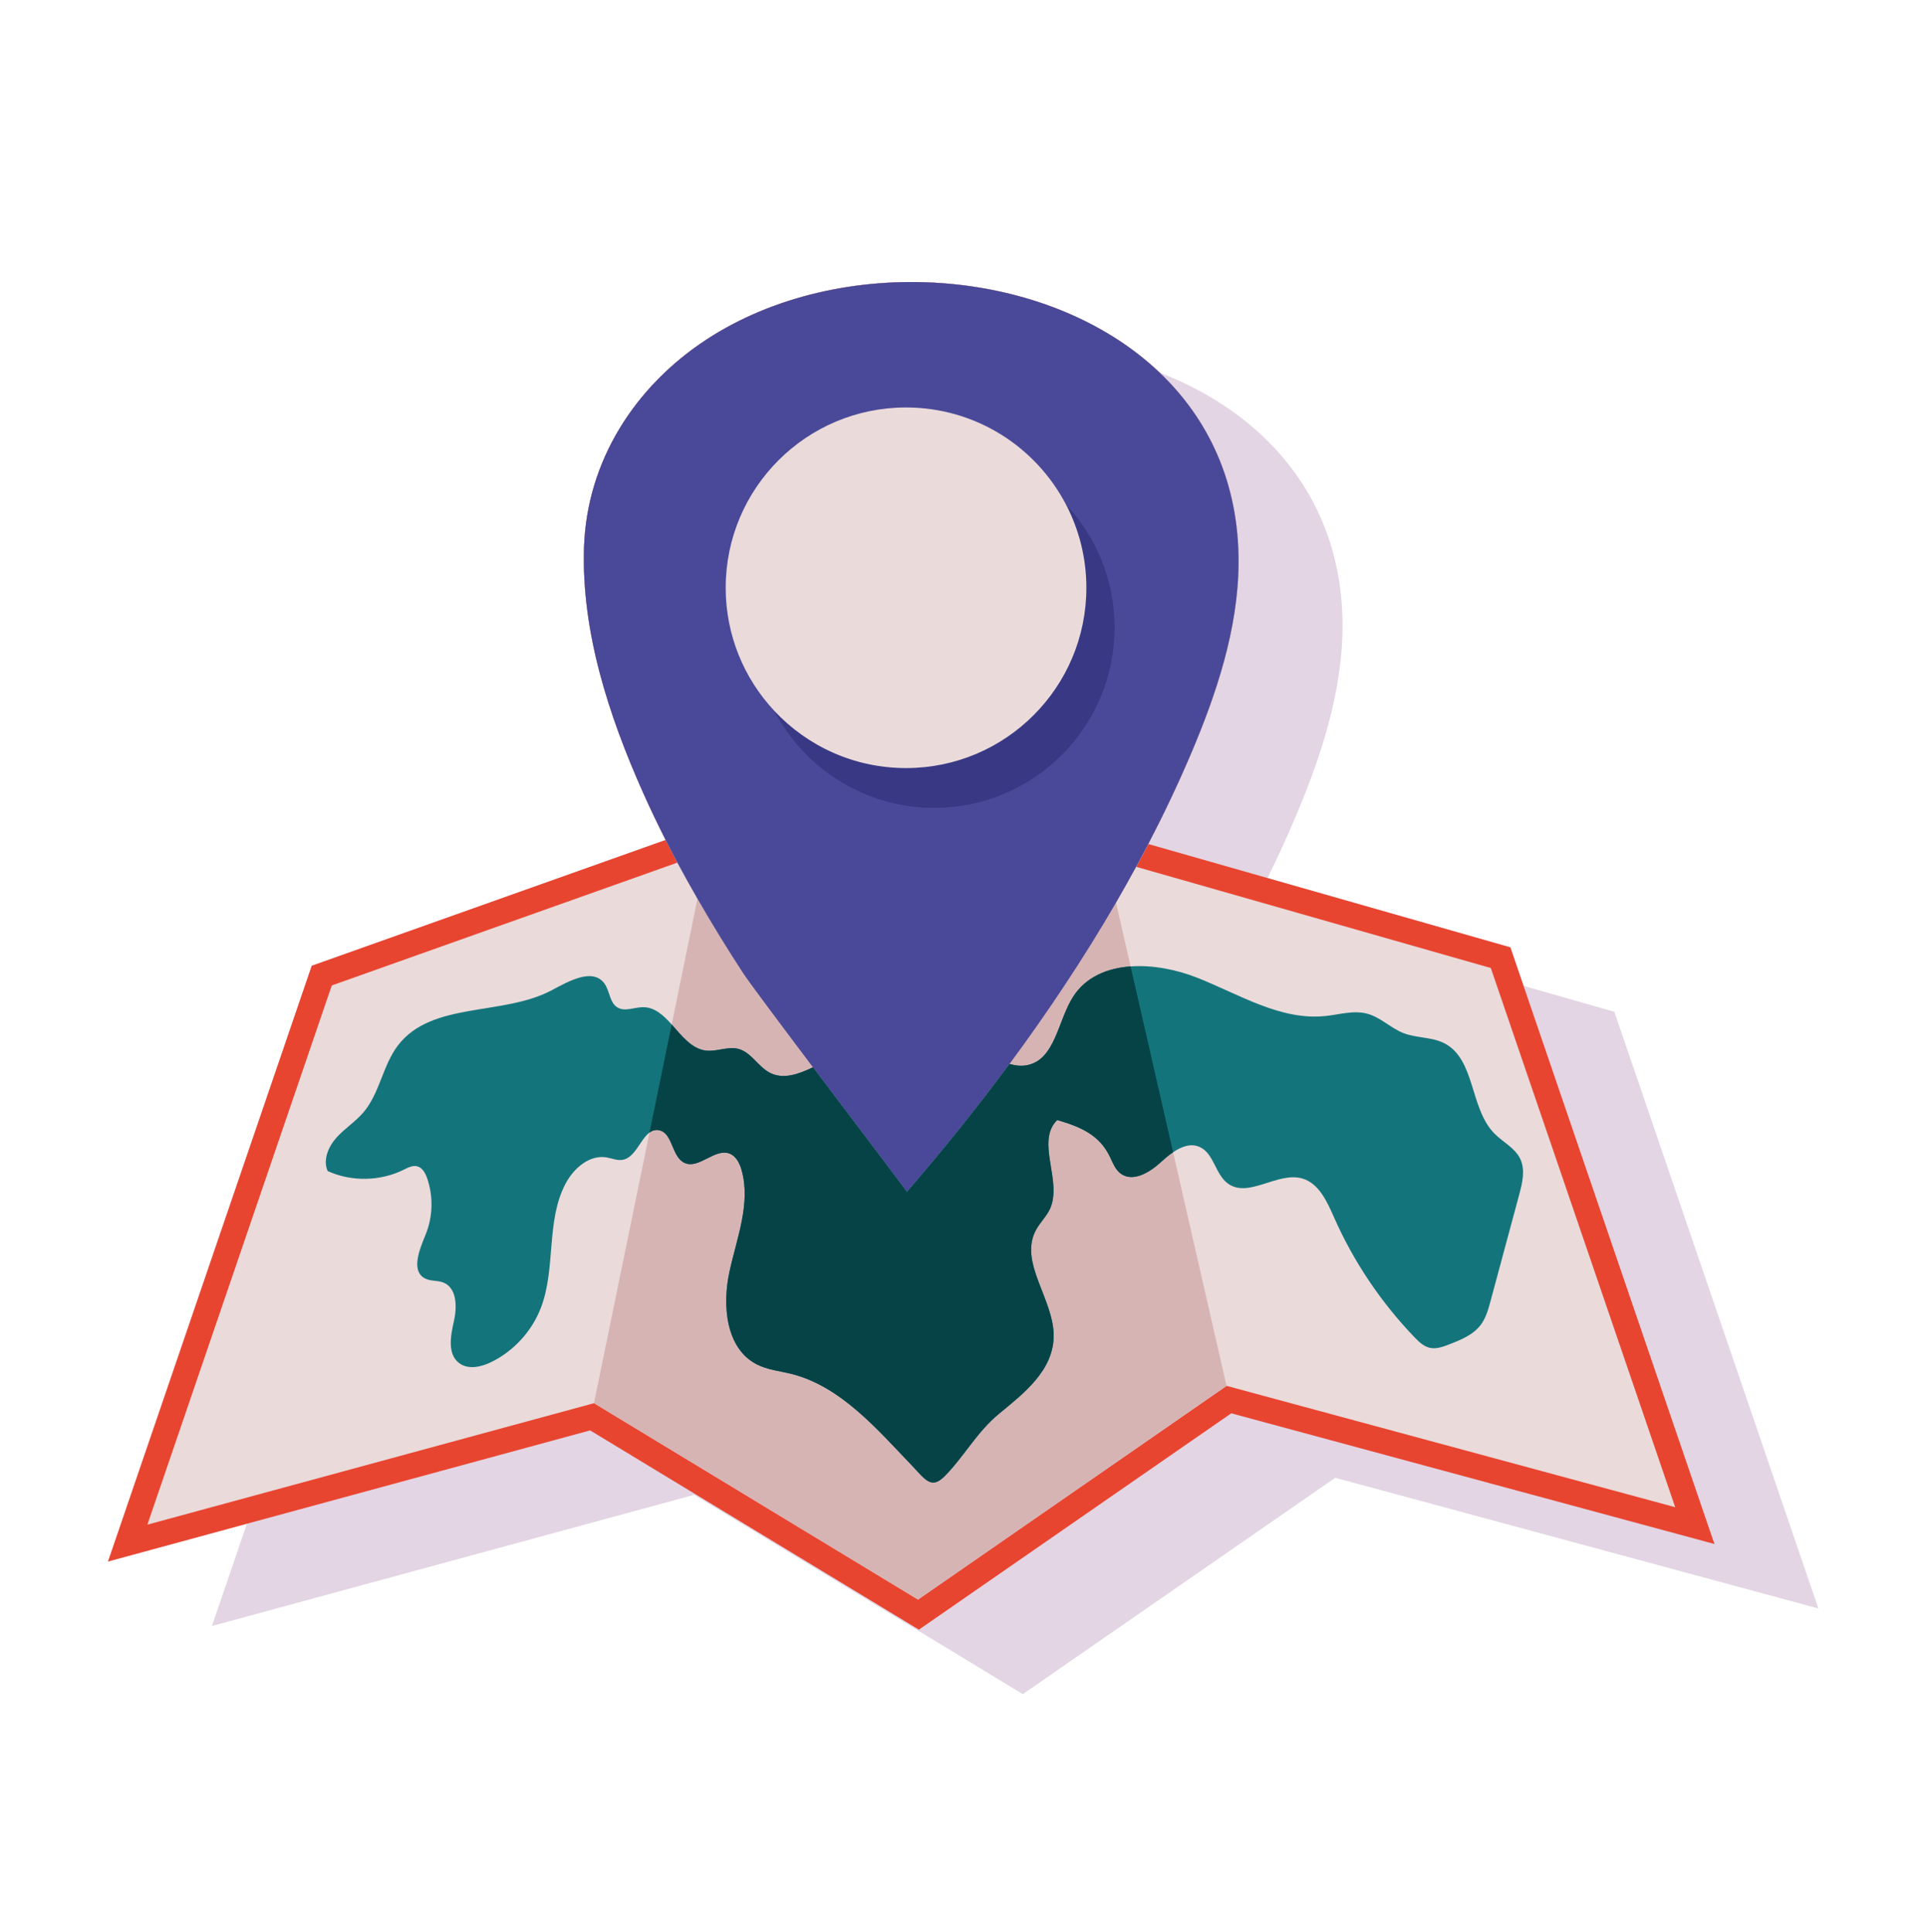 <svg width="343" height="344" viewBox="0 0 343 344" fill="none" xmlns="http://www.w3.org/2000/svg">
<path d="M287.348 180.134L271.189 175.522L268.843 168.658L225.62 156.322C227.327 152.829 228.951 149.308 230.461 145.757C235.015 135.055 238.906 123.43 238.966 111.676C239.08 88.735 224.923 73.462 206.407 66.331C186.411 47.273 149.533 44.842 125.681 60.492C113.033 68.79 104.466 82.059 103.956 97.404C103.456 112.454 108.386 127.469 114.431 141.045C115.707 143.91 117.06 146.741 118.476 149.539L55.489 171.934L19.224 278.003L43.953 271.276L37.729 289.479L123.55 266.135L182.066 301.61L237.665 263.093L323.667 286.359L287.348 180.134Z" fill="#E3D5E3"/>
<path d="M271.19 175.522L268.843 168.658L225.62 156.322L204.391 150.264C207.126 145.005 209.661 139.675 211.956 134.281C216.509 123.579 220.401 111.954 220.46 100.2C220.532 85.885 215.041 74.56 206.407 66.331C186.411 47.273 149.533 44.842 125.681 60.492C113.033 68.79 104.466 82.059 103.956 97.404C103.456 112.454 108.386 127.469 114.431 141.045C115.707 143.91 117.06 146.741 118.476 149.539L55.489 171.934L19.224 278.003L43.953 271.276L105.044 254.659L163.56 290.134L219.16 251.617L305.161 274.883L271.19 175.522Z" fill="#E84531"/>
<path d="M265.36 172.339L202.239 154.324C202.972 152.975 203.697 151.623 204.404 150.264C207.139 145.005 209.674 139.675 211.969 134.282C216.522 123.579 220.415 111.954 220.474 100.2C220.545 85.885 215.054 74.56 206.42 66.331C186.424 47.273 149.547 44.842 125.695 60.492C113.047 68.79 104.479 82.059 103.969 97.404C103.469 112.454 108.399 127.47 114.445 141.045C115.721 143.91 117.074 146.741 118.49 149.539C119.173 150.89 119.871 152.233 120.583 153.569L59.056 175.445L26.237 271.437L105.74 249.811L163.41 284.774L204.201 256.516L218.33 246.729L298.18 268.33L265.36 172.339Z" fill="#EADADA"/>
<path d="M201.244 172.054L198.648 160.699C199.872 158.587 201.064 156.462 202.225 154.324C202.959 152.975 203.684 151.623 204.391 150.264C207.125 145.005 209.661 139.675 211.956 134.282C216.509 123.579 220.401 111.954 220.46 100.2C220.532 85.885 215.041 74.56 206.407 66.331C186.411 47.273 149.533 44.842 125.681 60.492C113.033 68.79 104.466 82.059 103.956 97.404C103.456 112.454 108.386 127.469 114.431 141.045C115.707 143.91 117.06 146.741 118.476 149.539C119.159 150.89 119.857 152.233 120.57 153.569C121.725 155.734 122.924 157.876 124.147 160.004L119.555 182.391L115.609 201.633H115.608L105.726 249.811L163.397 284.773L204.188 256.516L218.317 246.729L208.807 205.135L201.244 172.054Z" fill="#D7B4B4"/>
<path d="M206.407 66.331C186.411 47.273 149.533 44.842 125.681 60.492C113.033 68.79 104.466 82.059 103.956 97.404C103.456 112.454 108.386 127.469 114.431 141.045C115.707 143.91 117.06 146.741 118.476 149.539C119.159 150.89 119.857 152.233 120.57 153.569C121.725 155.734 122.924 157.876 124.147 160.004C126.72 164.477 129.425 168.874 132.237 173.194C133.309 174.841 138.782 182.154 144.705 190.012C152.68 200.592 161.469 212.159 161.425 212.211C167.714 204.929 173.854 197.314 179.69 189.42C186.508 180.201 192.906 170.599 198.648 160.699C199.872 158.587 201.064 156.462 202.226 154.324C202.959 152.975 203.684 151.623 204.391 150.264C207.125 145.005 209.661 139.675 211.956 134.282C216.509 123.579 220.401 111.954 220.46 100.2C220.532 85.885 215.041 74.56 206.407 66.331Z" fill="#4A4999"/>
<path d="M270.579 206.281C269.631 204.331 267.477 203.32 265.962 201.769C261.581 197.286 262.634 188.522 257.031 185.708C254.817 184.595 252.151 184.832 249.84 183.938C247.561 183.057 245.761 181.129 243.404 180.483C240.977 179.818 238.425 180.624 235.921 180.887C227.906 181.725 220.532 176.995 213.033 174.043C209.407 172.615 205.158 171.773 201.244 172.054C197.069 172.352 193.275 173.927 191.025 177.428C188.271 181.714 187.854 188.597 182.866 189.628C181.797 189.849 180.739 189.709 179.69 189.42C173.853 197.314 167.713 204.929 161.424 212.211C161.469 212.159 152.679 200.592 144.704 190.012C142.187 191.206 139.511 192.216 137.117 191.033C134.96 189.968 133.742 187.335 131.412 186.733C129.536 186.251 127.57 187.271 125.647 187.04C123.089 186.73 121.369 184.409 119.554 182.391C118.08 180.747 116.545 179.305 114.447 179.313C112.903 179.321 111.227 180.158 109.906 179.36C108.471 178.491 108.554 176.354 107.532 175.025C105.439 172.307 101.274 174.657 98.247 176.274C89.518 180.94 76.882 178.239 70.856 186.092C68.115 189.665 67.607 194.618 64.685 198.045C63.27 199.705 61.373 200.893 59.911 202.514C58.449 204.134 57.443 206.498 58.327 208.493C62.574 210.408 67.674 210.319 71.851 208.257C72.608 207.885 73.429 207.437 74.247 207.639C75.184 207.87 75.711 208.851 76.028 209.762C77.153 213 77.053 216.648 75.75 219.82C74.657 222.483 73.101 226.26 75.645 227.604C76.634 228.128 77.861 227.92 78.902 228.327C81.354 229.284 81.375 232.724 80.781 235.289C80.188 237.853 79.624 241.068 81.715 242.666C83.337 243.906 85.686 243.369 87.512 242.461C91.477 240.493 94.661 237.003 96.259 232.875C98.993 225.805 97.129 217.4 100.682 210.702C102.122 207.988 104.915 205.559 107.946 206.053C108.906 206.21 109.854 206.655 110.814 206.492C113.054 206.117 113.961 202.847 115.607 201.633H115.609C116.08 201.285 116.612 201.106 117.253 201.213C119.78 201.632 119.502 205.932 121.821 207.023C124.398 208.232 127.242 204.343 129.888 205.393C131.037 205.848 131.649 207.096 131.989 208.283C133.687 214.216 131.14 220.409 129.835 226.44C128.529 232.469 129.216 240.1 134.709 242.906C136.652 243.899 138.888 244.093 141.001 244.636C149.725 246.878 156.222 254.563 162.208 260.796C164.647 263.336 165.713 265.262 168.129 262.824C171.64 259.278 173.836 254.969 177.902 251.627C182.228 248.073 187.533 243.977 187.549 237.814C187.563 231.267 181.289 224.719 184.405 218.963C185.102 217.677 186.209 216.643 186.843 215.327C189.228 210.362 184.259 203.275 188.176 199.403C192.339 200.613 195.684 202.036 197.56 205.945C198.076 207.02 198.511 208.21 199.465 208.926C201.595 210.527 204.575 208.783 206.54 206.981C207.231 206.35 207.997 205.685 208.807 205.136C210.303 204.12 211.946 203.497 213.527 204.196C216.077 205.326 216.303 209.064 218.556 210.706C222.244 213.394 227.397 208.551 231.785 209.805C234.762 210.658 236.208 213.92 237.462 216.752C240.942 224.622 245.812 231.875 251.778 238.078C252.552 238.883 253.404 239.705 254.493 239.952C255.651 240.216 256.84 239.779 257.947 239.349C260.038 238.538 262.239 237.645 263.582 235.848C264.495 234.629 264.909 233.12 265.306 231.65C267.009 225.327 268.712 219.002 270.415 212.678C270.982 210.571 271.533 208.243 270.579 206.281Z" fill="#13757B"/>
<path d="M189.738 89.812C184.381 79.55 173.647 72.541 161.27 72.541C143.541 72.541 129.168 86.913 129.168 104.642C129.168 113.116 132.458 120.818 137.822 126.556C143.179 136.817 153.913 143.826 166.29 143.826C184.019 143.826 198.391 129.454 198.391 111.725C198.391 103.251 195.102 95.55 189.738 89.812Z" fill="#383884"/>
<path d="M137.118 191.032C134.961 189.967 133.742 187.335 131.412 186.733C129.536 186.251 127.57 187.271 125.648 187.04C123.089 186.73 121.369 184.408 119.555 182.391L115.609 201.633C116.08 201.285 116.612 201.106 117.253 201.213C119.78 201.632 119.502 205.932 121.821 207.023C124.398 208.232 127.242 204.342 129.888 205.393C131.037 205.848 131.65 207.095 131.99 208.283C133.688 214.216 131.14 220.409 129.836 226.44C128.529 232.469 129.217 240.099 134.71 242.906C136.652 243.899 138.889 244.093 141.001 244.635C149.725 246.878 156.223 254.563 162.208 260.795C164.647 263.336 165.714 265.261 168.13 262.824C171.64 259.278 173.837 254.969 177.903 251.627C182.228 248.073 187.533 243.977 187.549 237.814C187.563 231.267 181.29 224.719 184.405 218.963C185.102 217.677 186.21 216.643 186.843 215.326C189.229 210.362 184.259 203.275 188.176 199.403C192.339 200.612 195.685 202.035 197.561 205.945C198.077 207.02 198.512 208.21 199.465 208.926C201.595 210.527 204.576 208.783 206.54 206.981C207.231 206.35 207.998 205.685 208.807 205.135L201.244 172.054C197.069 172.352 193.276 173.927 191.025 177.428C188.271 181.713 187.854 188.596 182.866 189.628C181.797 189.849 180.739 189.709 179.69 189.42C173.853 197.314 167.713 204.929 161.424 212.211C161.469 212.159 152.68 200.592 144.705 190.012C142.187 191.206 139.511 192.216 137.118 191.032Z" fill="#064347"/>
<path d="M161.27 136.743C178.999 136.743 193.371 122.371 193.371 104.642C193.371 99.291 192.054 94.249 189.738 89.812C184.381 79.55 173.647 72.541 161.27 72.541C143.541 72.541 129.168 86.913 129.168 104.642C129.168 113.116 132.458 120.819 137.822 126.556C143.68 132.822 152.015 136.743 161.27 136.743Z" fill="#EADADA"/>
</svg>
